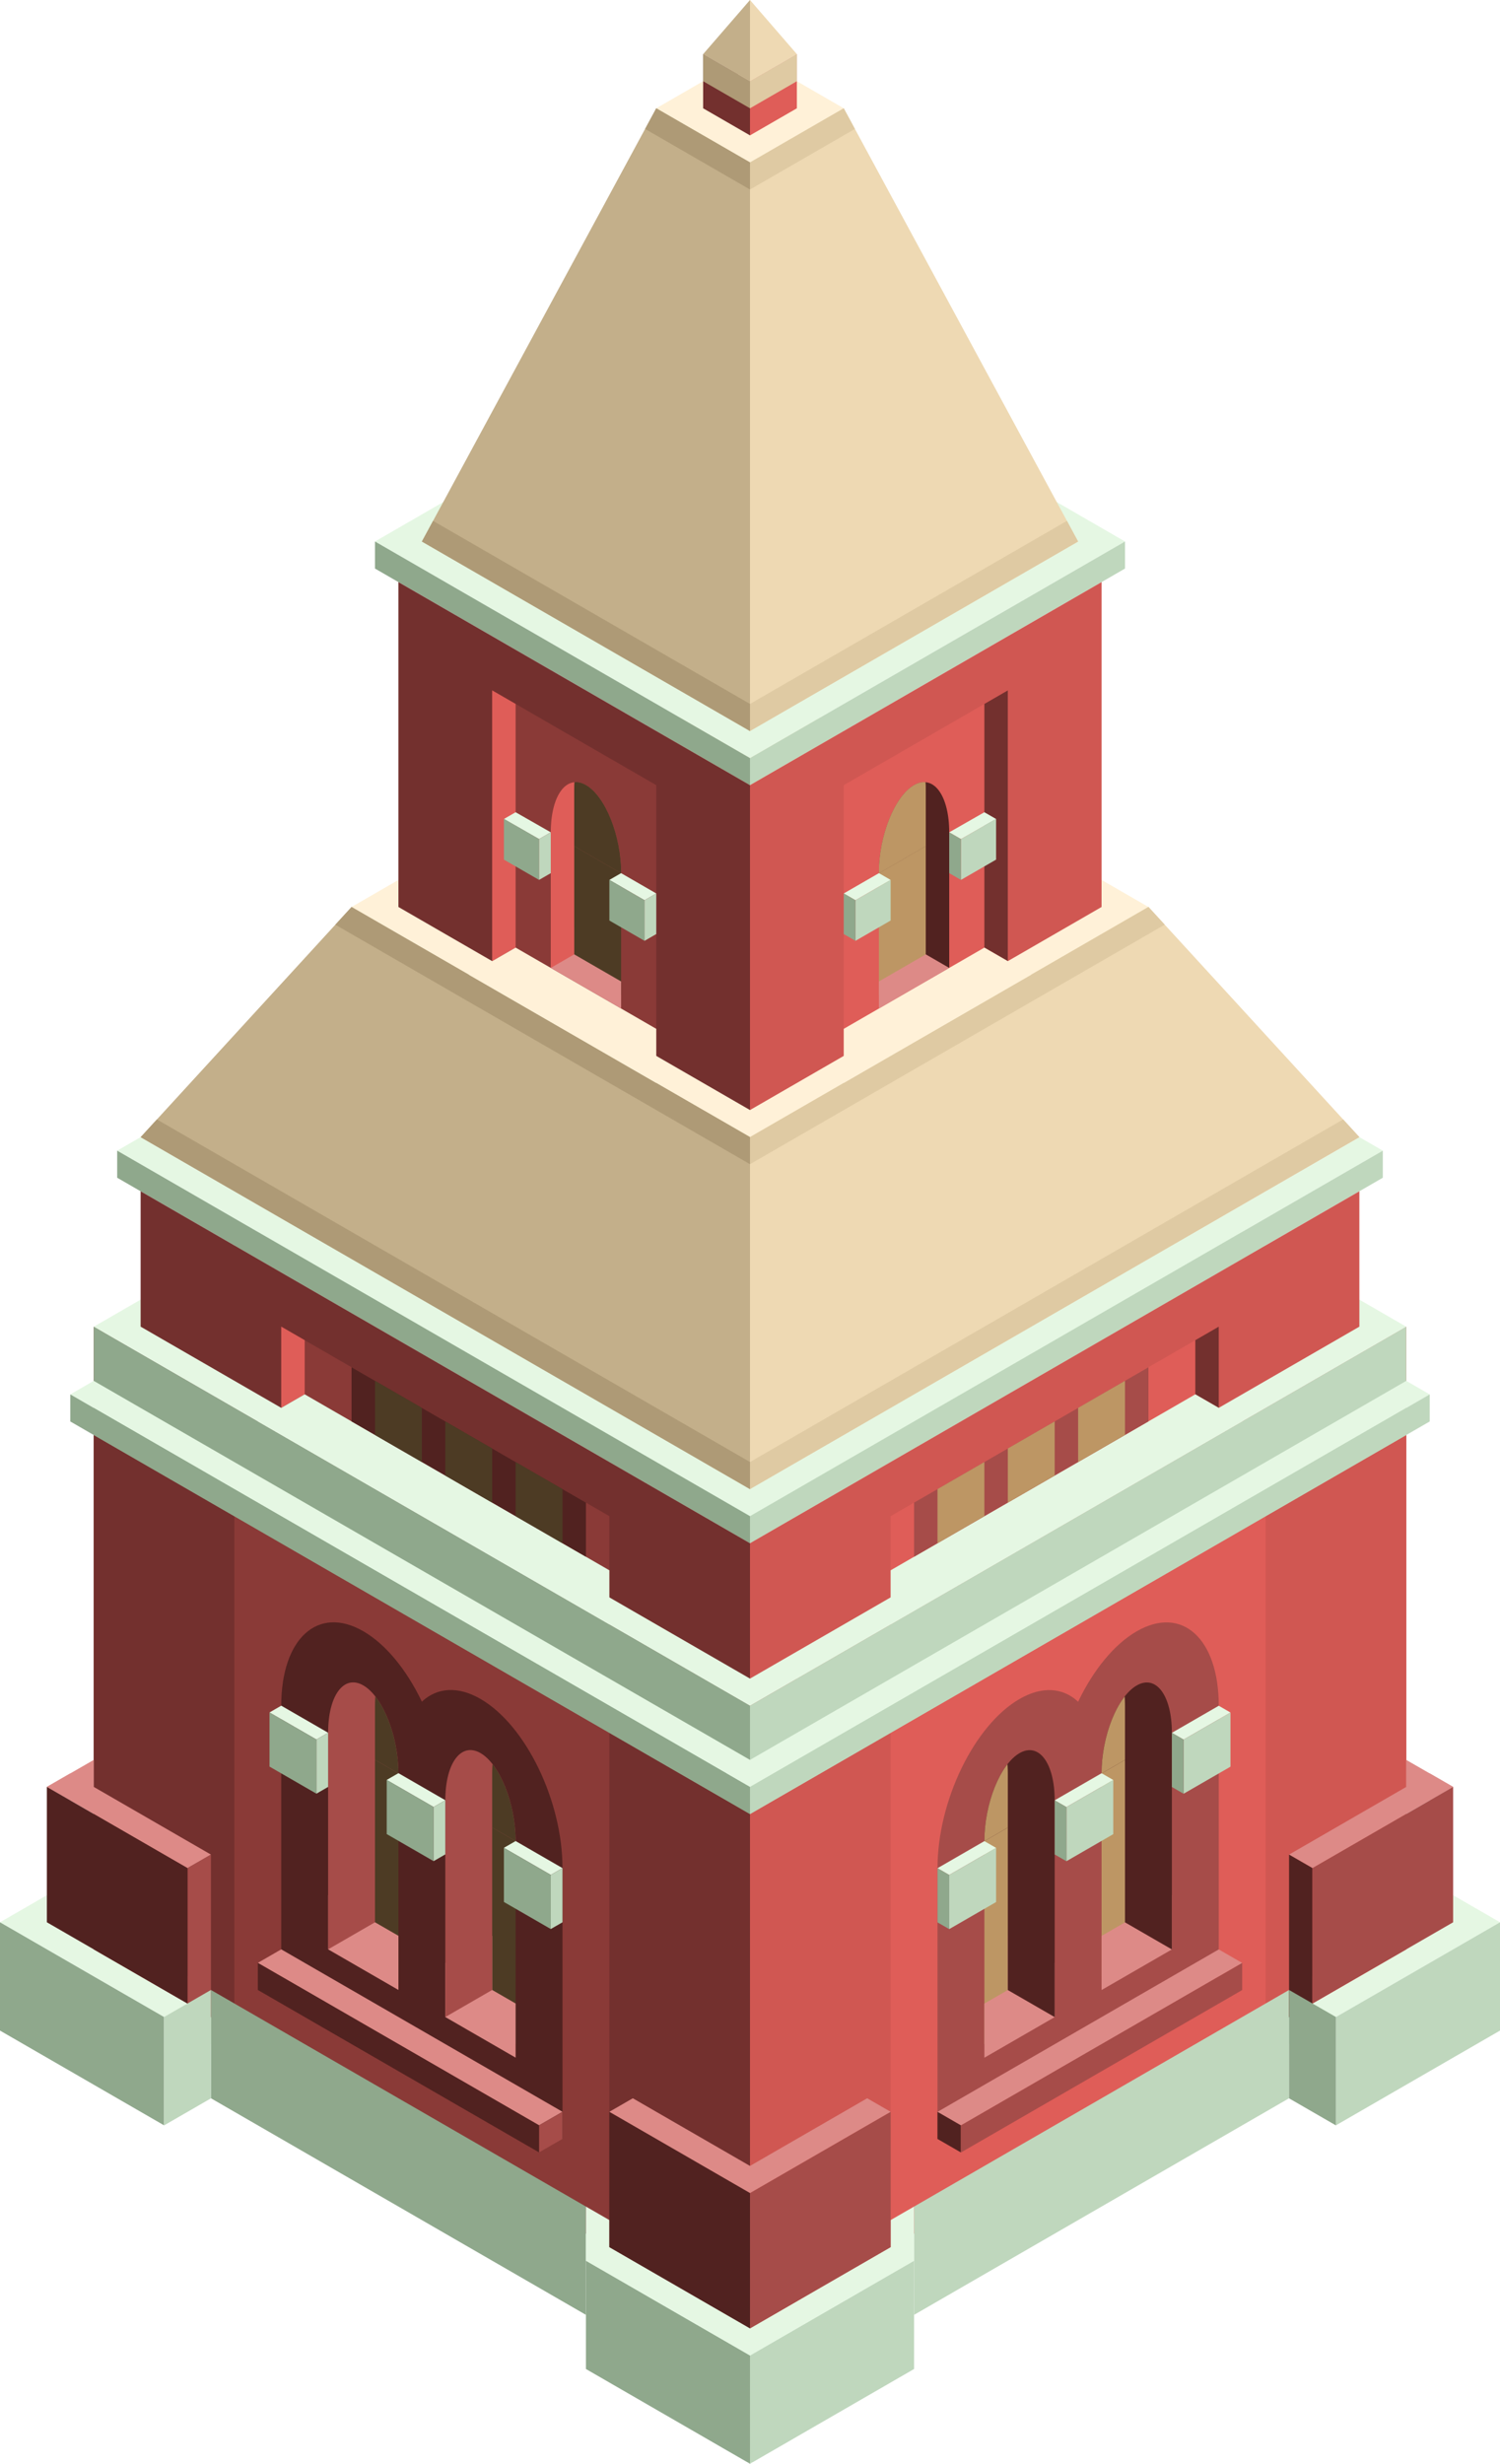 <svg id="Layer_1" data-name="Layer 1" xmlns="http://www.w3.org/2000/svg" xmlns:xlink="http://www.w3.org/1999/xlink" viewBox="0 0 160 262.695">
  <defs>
    <style>
      .cls-1 {
        fill: none;
      }

      .exterior-L-dark {
        fill: #512220;
      }

      .exterior-R-light {
        fill: #df5d58;
      }

      .crown-top-prim{
        fill: #e5f7e3;
      }

      .exterior-L-light {
        fill: #8a3a37;
      }

      .exterior-L-prim {
        fill: #73302e;
      }

      .exterior-R-prim {
        fill: #d05752;
      }

      .crown-R-prim {
        fill: #bfd7bd;
      }

      .slope-top-prim{
        fill: #fff1d8;
      }

      .crown-L-prim {
        fill: #8fa88c;
      }

      .top-prim {
        fill: #dd8a87;
      }

      .exterior-R-dark {
        fill: #a64c49;
      }

      .window-R-prim {
        fill: #bd9664;
      }

      .cls-2 {
        clip-path: url(#clip-path);
      }

      .cls-3 {
        clip-path: url(#clip-path-2);
      }

      .window-L-prim {
        fill: #4d3b24;
      }

      .cls-4 {
        clip-path: url(#clip-path-3);
      }

      .cls-5 {
        clip-path: url(#clip-path-4);
      }

      .slope-R-prim {
        fill: #eed9b3;
      }

      .cls-6 {
        clip-path: url(#clip-path-5);
      }

      .slope-R-dark {
        fill: #dfcaa3;
      }

      .slope-L-prim {
        fill: #c3af8a;
      }

      .cls-7 {
        clip-path: url(#clip-path-6);
      }

      .slope-L-dark {
        fill: #ae9a76;
      }

      .cls-8 {
        clip-path: url(#clip-path-7);
      }

      .cls-9 {
        clip-path: url(#clip-path-8);
      }

      .cls-10 {
        clip-path: url(#clip-path-9);
      }

      .cls-11 {
        clip-path: url(#clip-path-10);
      }
    </style>
    <clipPath id="clip-path">
      <path class="cls-1" d="M121.25,179.709h0c-2.07,1.195-3.75,5.398-3.75,9.382h0l7.5-4.331h0C125,180.777,123.32,178.514,121.25,179.709Z"/>
    </clipPath>
    <clipPath id="clip-path-2">
      <path class="cls-1" d="M108.75,186.926h0c-2.07,1.194-3.75,5.398-3.75,9.381h0l7.5-4.33h0C112.5,187.994,110.82,185.731,108.75,186.926Z"/>
    </clipPath>
    <clipPath id="clip-path-3">
      <path class="cls-1" d="M38.75,179.701h0c2.07,1.195,3.75,5.398,3.75,9.381h0l-7.5-4.33h0C35,180.769,36.68,178.506,38.75,179.701Z"/>
    </clipPath>
    <clipPath id="clip-path-4">
      <path class="cls-1" d="M51.25,186.917h0c2.07,1.195,3.75,5.399,3.75,9.382h0l-7.5-4.33h0C47.5,187.986,49.18,185.723,51.25,186.917Z"/>
    </clipPath>
    <clipPath id="clip-path-5">
      <polygon class="cls-1" points="80 158.772 75 155.885 75 118.357 80 121.236 122.5 96.698 145 121.244 80 158.772"/>
    </clipPath>
    <clipPath id="clip-path-6">
      <polygon class="cls-1" points="80 158.78 80 121.244 37.5 96.706 15 121.252 80 158.78"/>
    </clipPath>
    <clipPath id="clip-path-7">
      <polygon class="cls-1" points="80 77.943 75 75.056 75 14.434 80 17.321 90 11.547 115 57.743 80 77.943"/>
    </clipPath>
    <clipPath id="clip-path-8">
      <polygon class="cls-1" points="80 77.951 80 17.321 70 11.547 45 57.743 80 77.951"/>
    </clipPath>
    <clipPath id="clip-path-9">
      <path class="cls-1" d="M97.5,83.716h0c-2.07,1.195-3.75,5.399-3.75,9.382h0l7.5-4.33h0C101.25,84.785,99.57,82.521,97.5,83.716Z"/>
    </clipPath>
    <clipPath id="clip-path-10">
      <path class="cls-1" d="M62.5,83.716h0c2.07,1.195,3.75,5.399,3.75,9.382h0l-7.5-4.33h0C58.75,84.785,60.43,82.521,62.5,83.716Z"/>
    </clipPath>
  </defs>
  <title>Artboard 9</title>
  <g id="root">
    <path class="exterior-L-dark" d="M140,184.752l10,5.774v8.66l-10-5.773Z"/>
    <path class="exterior-R-light" d="M20,184.752l-10,5.774v8.66l10-5.773Z"/>
    <path class="crown-top-prim" d="M0,204.96l80-46.188,80,46.188L80,251.148Z"/>
    <path class="exterior-L-light" d="M10,207.854V141.459l70,40.415,5-2.887v66.395l-5,2.887Z"/>
    <path class="exterior-L-prim" d="M65,236.722V184.76l15,8.661v51.961Z"/>
    <path class="exterior-L-prim" d="M10,204.968V153.006l15,8.66v51.962Z"/>
    <path class="exterior-R-light" d="M80,181.874l70-40.415v66.395L80,248.269Z"/>
    <path class="exterior-R-prim" d="M95,236.722V184.76l-15,8.661v51.961Z"/>
    <path class="exterior-R-prim" d="M150,204.968V153.006l-15,8.66v51.962Z"/>
    <path class="crown-top-prim" d="M10,141.459l70-40.414,70,40.414L80,181.874Z"/>
    <path class="crown-R-prim" d="M97.5,235.271l40-23.094v11.547l-40,23.094Z"/>
    <path class="slope-top-prim" d="M37.5,99.593V96.706L80,72.169l42.5,24.537v2.887L80,124.131Z"/>
    <path class="crown-L-prim" d="M62.5,235.271l-40-23.094v11.547l40,23.094Z"/>
    <path class="crown-R-prim" d="M142.5,215.063,160,204.96v11.547L142.5,226.61Z"/>
    <path class="crown-L-prim" d="M17.5,215.063,0,204.96v11.547L17.5,226.61Z"/>
    <path class="crown-R-prim" d="M80,251.148l17.5-10.104v11.547L80,262.695Z"/>
    <path class="crown-L-prim" d="M80,251.148,62.5,241.044v11.547L80,262.695Z"/>
    <path class="top-prim" d="M155,190.526l-2.5-1.443-15,8.66,2.5,1.443Z"/>
    <path class="top-prim" d="M5,190.526l2.5-1.443,15,8.66L20,199.186Z"/>
    <path class="top-prim" d="M150,190.534v-2.887l5,2.879-2.5,1.443Z"/>
    <path class="top-prim" d="M10,190.534v-2.887l-5,2.879,2.5,1.443Z"/>
    <path class="exterior-L-dark" d="M137.5,197.743l2.5,1.443v17.321l-2.5-1.444Z"/>
    <path class="exterior-R-dark" d="M22.5,197.743,20,199.186v17.321l2.5-1.444Z"/>
    <path class="exterior-R-dark" d="M155,190.526V204.96l-15,8.66V199.186Z"/>
    <path class="exterior-L-dark" d="M5,190.526V204.96l15,8.66V199.186Z"/>
    <path class="crown-top-prim" d="M97.5,235.271,95,236.714v2.887l-15,8.66-15-8.66v-2.887l-2.5-1.443v5.773L80,251.148l17.5-10.104Z"/>
    <g>
      <path class="exterior-R-dark" d="M100,228.062V199.194h0c0-7.169,3.921-15.254,8.75-18.042h0c4.829-2.788,8.75.769,8.75,7.939h0v28.867Z"/>
      <path class="exterior-R-dark" d="M112.5,220.845V191.977h0c0-7.169,3.921-15.254,8.75-18.042h0c4.829-2.788,8.75.769,8.75,7.939h0v28.867Z"/>
      <path class="window-R-prim" d="M123.75,184.039l-5,2.887-1.25,2.165v21.65l6.25-3.608Z"/>
      <path class="top-prim" d="M117.5,212.185l7.5-4.33v-5.774l-5-2.887v5.774l-2.5,1.443Z"/>
      <path class="exterior-L-dark" d="M125,184.76l-5-2.886v23.094l5,2.887Z"/>
      <path class="window-R-prim" d="M111.25,191.256l-5,2.886L105,196.307v21.651l6.25-3.608Z"/>
      <path class="top-prim" d="M105,219.401l7.5-4.33v-5.773l-5-2.887v5.774l-2.5,1.443Z"/>
      <path class="exterior-L-dark" d="M112.5,191.977l-5-2.886v23.094l5,2.886Z"/>
      <path class="exterior-L-dark" d="M121.25,179.709h0c-2.07,1.195-3.75,5.398-3.75,9.382h0l7.5-4.331h0C125,180.777,123.32,178.514,121.25,179.709Z"/>
      <g class="cls-2">
        <path class="window-R-prim" d="M116.25,176.822h0c-2.07,1.195-3.75,5.399-3.75,9.382h0v5.773l7.5-4.33v-5.773h0C120,177.891,118.32,175.627,116.25,176.822Z"/>
      </g>
      <path class="exterior-L-dark" d="M108.75,186.926h0c-2.07,1.194-3.75,5.398-3.75,9.381h0l7.5-4.33h0C112.5,187.994,110.82,185.731,108.75,186.926Z"/>
      <g class="cls-3">
        <path class="window-R-prim" d="M103.75,184.039h0c-2.07,1.195-3.75,5.399-3.75,9.382h0v5.773l7.5-4.33v-5.773h0C107.5,185.107,105.82,182.844,103.75,184.039Z"/>
      </g>
      <path class="crown-top-prim" d="M105,196.307l1.25.722-5,2.887-1.25-.722Z"/>
      <path class="crown-top-prim" d="M117.5,189.068l1.25.722-5,2.886-1.25-.721Z"/>
      <path class="crown-top-prim" d="M130,181.874l1.25.721-5,2.887L125,184.76Z"/>
      <path class="crown-R-prim" d="M106.25,202.803l-5,2.886v-5.773l5-2.887Z"/>
      <path class="crown-R-prim" d="M118.75,195.563l-5,2.887v-5.774l5-2.886Z"/>
      <path class="crown-R-prim" d="M131.25,188.369l-5,2.887v-5.774l5-2.887Z"/>
      <path class="crown-L-prim" d="M100,199.194v5.774l1.25.721v-5.773Z"/>
      <path class="crown-L-prim" d="M112.5,191.955v5.773l1.25.722v-5.774Z"/>
      <path class="crown-L-prim" d="M125,184.76v5.774l1.25.722v-5.774Z"/>
      <path class="top-prim" d="M130,207.854l2.5,1.444-30,17.32-2.5-1.443Z"/>
      <path class="exterior-L-dark" d="M102.5,229.505l-2.5-1.443v-2.887l2.5,1.443Z"/>
      <path class="exterior-R-dark" d="M132.5,209.298l-30,17.32v2.887l30-17.32Z"/>
    </g>
    <g>
      <path class="exterior-L-dark" d="M60,228.054V199.186h0c0-7.169-3.921-15.254-8.75-18.042h0c-4.829-2.788-8.75.769-8.75,7.939h0V217.95Z"/>
      <path class="exterior-L-dark" d="M47.5,220.837V191.969h0c0-7.169-3.921-15.254-8.75-18.042h0c-4.829-2.788-8.75.769-8.75,7.939h0v28.867Z"/>
      <path class="window-L-prim" d="M36.25,184.031l5,2.886,1.25,2.166v21.65l-6.25-3.608Z"/>
      <path class="top-prim" d="M42.5,212.177,35,207.846v-5.773l5-2.887v5.774l2.5,1.443Z"/>
      <path class="exterior-R-dark" d="M35,184.752l5-2.886V204.96l-5,2.886Z"/>
      <path class="window-L-prim" d="M48.75,191.248l5,2.886L55,196.299V217.95l-6.25-3.608Z"/>
      <path class="top-prim" d="M55,219.393l-7.5-4.33V209.29l5-2.887v5.773L55,213.62Z"/>
      <path class="exterior-R-dark" d="M47.5,191.969l5-2.887v23.094l-5,2.887Z"/>
      <path class="exterior-R-dark" d="M38.75,179.701h0c2.07,1.195,3.75,5.398,3.75,9.381h0l-7.5-4.33h0C35,180.769,36.68,178.506,38.75,179.701Z"/>
      <g class="cls-4">
        <path class="window-L-prim" d="M43.75,176.814h0c2.07,1.195,3.75,5.399,3.75,9.382h0v7.217L40,189.082v-7.216h0C40,177.882,41.68,175.619,43.75,176.814Z"/>
      </g>
      <path class="exterior-R-dark" d="M51.25,186.917h0c2.07,1.195,3.75,5.399,3.75,9.382h0l-7.5-4.33h0C47.5,187.986,49.18,185.723,51.25,186.917Z"/>
      <g class="cls-5">
        <path class="window-L-prim" d="M56.25,184.031h0c2.07,1.195,3.75,5.399,3.75,9.382h0v7.216l-7.5-4.33v-7.217h0C52.5,185.099,54.18,182.836,56.25,184.031Z"/>
      </g>
      <path class="crown-top-prim" d="M55,196.299l-1.25.722,5,2.887,1.25-.722Z"/>
      <path class="crown-top-prim" d="M42.5,189.06l-1.25.722,5,2.886,1.25-.721Z"/>
      <path class="crown-top-prim" d="M30,181.866l-1.25.721,5,2.887,1.25-.722Z"/>
      <path class="crown-L-prim" d="M53.75,202.795l5,2.886v-5.773l-5-2.887Z"/>
      <path class="crown-L-prim" d="M41.25,195.555l5,2.887v-5.774l-5-2.886Z"/>
      <path class="crown-L-prim" d="M28.75,188.361l5,2.887v-5.774l-5-2.887Z"/>
      <path class="crown-R-prim" d="M60,199.186v5.774l-1.25.721v-5.773Z"/>
      <path class="crown-R-prim" d="M47.5,191.947v5.773l-1.25.722v-5.774Z"/>
      <path class="crown-R-prim" d="M35,184.752v5.774l-1.25.722v-5.774Z"/>
      <path class="top-prim" d="M30,207.846l-2.5,1.444,30,17.32,2.5-1.443Z"/>
      <path class="exterior-R-dark" d="M57.5,229.497l2.5-1.443v-2.887l-2.5,1.443Z"/>
      <path class="exterior-L-dark" d="M27.5,209.29l30,17.32v2.887l-30-17.32Z"/>
    </g>
    <path class="exterior-L-dark" d="M65,225.167l15,8.66v14.434l-15-8.66Z"/>
    <path class="exterior-R-dark" d="M95,225.167v14.434l-15,8.66V233.827Z"/>
    <path class="top-prim" d="M65,225.167l2.5-1.443L80,230.94l12.5-7.216,2.5,1.443-15,8.66Z"/>
    <path class="crown-R-prim" d="M80,181.874l70-40.415v11.547L80,193.421Z"/>
    <path class="crown-L-prim" d="M80,181.874,10,141.459v11.547l70,40.415Z"/>
    <path class="crown-top-prim" d="M150,147.233l2.5,1.443L80,190.534l-2.5-1.443Z"/>
    <path class="crown-top-prim" d="M145,121.244l2.5,1.443L80,161.658l-2.5-1.443Z"/>
    <path class="crown-top-prim" d="M10,147.233l-2.5,1.443L80,190.534v-2.887Z"/>
    <path class="crown-top-prim" d="M15,121.244l-2.5,1.443L80,161.658v-2.886Z"/>
    <path class="crown-R-prim" d="M152.5,148.676,80,190.534v2.887l72.5-41.858Z"/>
    <path class="crown-R-prim" d="M147.5,122.687,80,161.658v2.887l67.5-38.971Z"/>
    <path class="crown-L-prim" d="M7.5,148.676,80,190.534v2.887L7.5,151.563Z"/>
    <path class="crown-L-prim" d="M12.5,122.687,80,161.658v2.887L12.5,125.574Z"/>
    <g>
      <path class="crown-top-prim" d="M80,34.641l40,23.094L80,80.829,40,57.735Z"/>
      <path class="crown-R-prim" d="M120,57.735,80,80.829v2.887l40-23.094Z"/>
      <path class="crown-L-prim" d="M40,57.735,80,80.829v2.887L40,60.622Z"/>
    </g>
    <path class="slope-R-prim" d="M80,158.772l-5-2.887V118.357l5,2.879,42.5-24.538L145,121.244Z"/>
    <g class="cls-6">
      <g>
        <path class="slope-R-dark" d="M145,118.357v2.887L80,158.772v-2.887Z"/>
        <path class="slope-R-dark" d="M80,121.244l45-25.981V98.15L80,124.131Z"/>
      </g>
    </g>
    <path class="slope-L-prim" d="M80,158.78V121.244L37.5,96.706,15,121.252Z"/>
    <g class="cls-7">
      <g>
        <path class="slope-L-dark" d="M15,118.357v2.887l65,37.528v-2.887Z"/>
        <path class="slope-L-dark" d="M35,95.263V98.15l45,25.981v-2.887Z"/>
      </g>
    </g>
    <path class="exterior-L-prim" d="M15,127.017v14.434l65,37.528V164.545Z"/>
    <path class="exterior-R-prim" d="M145,127.017v14.434L80,178.979V164.545Z"/>
    <path class="exterior-R-prim" d="M80,83.716v34.641l37.5-21.651V62.065Z"/>
    <path class="exterior-L-light" d="M30,150.111v-8.66l35,20.207v8.661Z"/>
    <path class="exterior-R-light" d="M130,150.111v-8.66L95,161.658v8.661Z"/>
    <path class="exterior-R-light" d="M30,150.111l2.5-1.443v-5.773L30,141.451Z"/>
    <path class="exterior-L-prim" d="M130,150.111l-2.5-1.443v-5.773l2.5-1.444Z"/>
    <path class="crown-top-prim" d="M27.5,151.555l5-2.887L65,167.432v5.773Z"/>
    <path class="exterior-L-dark" d="M37.5,145.781v5.774l25,14.434v-5.774Z"/>
    <path class="crown-top-prim" d="M132.5,151.555l-5-2.887L95,167.432v5.773Z"/>
    <path class="window-L-prim" d="M40,152.998l5,2.887v-5.774l-5-2.886Z"/>
    <path class="exterior-R-dark" d="M97.5,165.989l25-14.434v-5.774l-25,14.434Z"/>
    <path class="window-R-prim" d="M120,152.998l-5,2.887v-5.774l5-2.886Z"/>
    <path class="window-L-prim" d="M47.5,157.328l5,2.887v-5.773l-5-2.887Z"/>
    <path class="window-R-prim" d="M112.5,157.328l-5,2.887v-5.773l5-2.887Z"/>
    <path class="slope-top-prim" d="M70,14.434V11.547L80,5.774l10,5.773v2.887L80,20.208Z"/>
    <path class="window-L-prim" d="M55,161.658l5,2.887v-5.773l-5-2.887Z"/>
    <path class="window-R-prim" d="M105,161.658l-5,2.887v-5.773l5-2.887Z"/>
    <path class="exterior-L-prim" d="M80,118.357V83.716L42.5,62.065V96.706Z"/>
    <path class="exterior-R-light" d="M90,112.584V83.716l17.5-10.104V102.48Z"/>
    <path class="exterior-L-light" d="M70,112.584V83.716L52.5,73.612V102.48Z"/>
    <path class="exterior-L-prim" d="M107.5,102.48l-2.5-1.443V75.056l2.5-1.444Z"/>
    <path class="exterior-R-light" d="M52.5,102.48l2.5-1.443V75.056l-2.5-1.444Z"/>
    <path class="slope-top-prim" d="M90,115.47v-5.773l15-8.66,5,2.886Z"/>
    <path class="slope-top-prim" d="M50,103.923l5-2.886,15,8.66v5.773Z"/>
    <path class="slope-R-prim" d="M80,77.943l-5-2.887V14.434l5,2.887,10-5.774,25,46.196Z"/>
    <g class="cls-8">
      <g>
        <path class="slope-R-dark" d="M145,37.528v2.887L80,77.943V75.056Z"/>
        <path class="slope-R-dark" d="M80,17.321l10-5.774,2.5,1.444L80,20.208Z"/>
      </g>
    </g>
    <path class="slope-L-prim" d="M80,77.951V17.321L70,11.547,45,57.743Z"/>
    <g class="cls-9">
      <g>
        <path class="slope-L-dark" d="M15,37.528v2.887L80,77.943V75.056Z"/>
        <path class="slope-L-dark" d="M70,11.547l-2.5,1.444L80,20.208V17.321Z"/>
      </g>
    </g>
    <path class="exterior-L-prim" d="M80,14.434V8.661L75,5.774v5.773Z"/>
    <path class="slope-L-dark" d="M75,5.774l5,2.887v2.886L75,8.661Z"/>
    <path class="exterior-R-light" d="M85,5.774v5.773l-5,2.887V8.661Z"/>
    <path class="slope-R-dark" d="M85,5.774V8.661l-5,2.886V8.661Z"/>
    <g>
      <path class="window-R-prim" d="M100,88.046l-5,2.887-1.25,2.165v12.99L100,102.48Z"/>
      <path class="top-prim" d="M93.75,107.532l7.5-4.33h0l-2.5-4.33v2.886l-5,2.887Z"/>
      <path class="exterior-L-dark" d="M101.25,97.578v-8.81l-2.5-1.443v14.433l2.5,1.444Z"/>
      <path class="exterior-L-dark" d="M97.5,83.716h0c-2.07,1.195-3.75,5.399-3.75,9.382h0l7.5-4.33h0C101.25,84.785,99.57,82.521,97.5,83.716Z"/>
      <g class="cls-10">
        <g>
          <path class="window-R-prim" d="M95,79.386h0c-2.07,1.195-3.75,5.399-3.75,9.382h0v5.773l7.5-4.33V84.438h0C98.75,80.455,97.07,78.191,95,79.386Z"/>
          <path class="window-R-prim" d="M95,79.386h0c-2.07,1.195-3.75,5.399-3.75,9.382h0v5.773l7.5-4.33V84.438h0C98.75,80.455,97.07,78.191,95,79.386Z"/>
        </g>
      </g>
      <path class="crown-top-prim" d="M93.75,93.098,95,93.82l-3.75,2.165L90,95.263Z"/>
      <path class="crown-top-prim" d="M105,86.603l1.25.722-3.75,2.142-1.25-.722Z"/>
      <path class="crown-R-prim" d="M95,98.15l-3.75,2.165v-4.33L95,93.82Z"/>
      <path class="crown-R-prim" d="M106.25,91.655,102.5,93.82V89.467l3.75-2.165Z"/>
      <path class="crown-L-prim" d="M90,95.263v4.33l1.25.722v-4.33Z"/>
      <path class="crown-L-prim" d="M101.25,88.745v4.353l1.25.722V89.467Z"/>
    </g>
    <g>
      <path class="window-L-prim" d="M60,88.046l5,2.887,1.25,2.165v12.99L60,102.48Z"/>
      <path class="top-prim" d="M66.25,107.532l-7.5-4.33h0l2.5-4.33v2.886l5,2.887Z"/>
      <path class="exterior-R-light" d="M58.75,97.578v-8.81l2.5-1.443v14.433l-2.5,1.444Z"/>
      <path class="exterior-R-light" d="M62.5,83.716h0c2.07,1.195,3.75,5.399,3.75,9.382h0l-7.5-4.33h0C58.75,84.785,60.43,82.521,62.5,83.716Z"/>
      <g class="cls-11">
        <g>
          <path class="window-L-prim" d="M65,79.386h0c2.07,1.195,3.75,5.399,3.75,9.382h0v5.773l-7.5-4.33V84.438h0C61.25,80.455,62.93,78.191,65,79.386Z"/>
          <path class="window-L-prim" d="M65,79.386h0c2.07,1.195,3.75,5.399,3.75,9.382h0v5.773l-7.5-4.33V84.438h0C61.25,80.455,62.93,78.191,65,79.386Z"/>
        </g>
      </g>
      <path class="crown-top-prim" d="M66.25,93.098,65,93.82l3.75,2.165L70,95.263Z"/>
      <path class="crown-top-prim" d="M55,86.603l-1.25.722,3.75,2.142,1.25-.722Z"/>
      <path class="crown-L-prim" d="M65,98.15l3.75,2.165v-4.33L65,93.82Z"/>
      <path class="crown-L-prim" d="M53.75,91.655,57.5,93.82V89.467l-3.75-2.165Z"/>
      <path class="crown-R-prim" d="M70,95.263v4.33l-1.25.722v-4.33Z"/>
      <path class="crown-R-prim" d="M58.75,88.745v4.353l-1.25.722V89.467Z"/>
    </g>
    <path class="slope-R-prim" d="M85,5.774,80,8.661l-1.25-.722V2.165L80,0Z"/>
    <path class="slope-L-prim" d="M80,8.661V0L75,5.774Z"/>
    <path class="crown-L-prim" d="M137.5,223.732V212.177l5,2.886v11.555Z"/>
    <path class="crown-R-prim" d="M22.5,223.732V212.177l-5,2.886v11.555Z"/>
  </g>
</svg>
